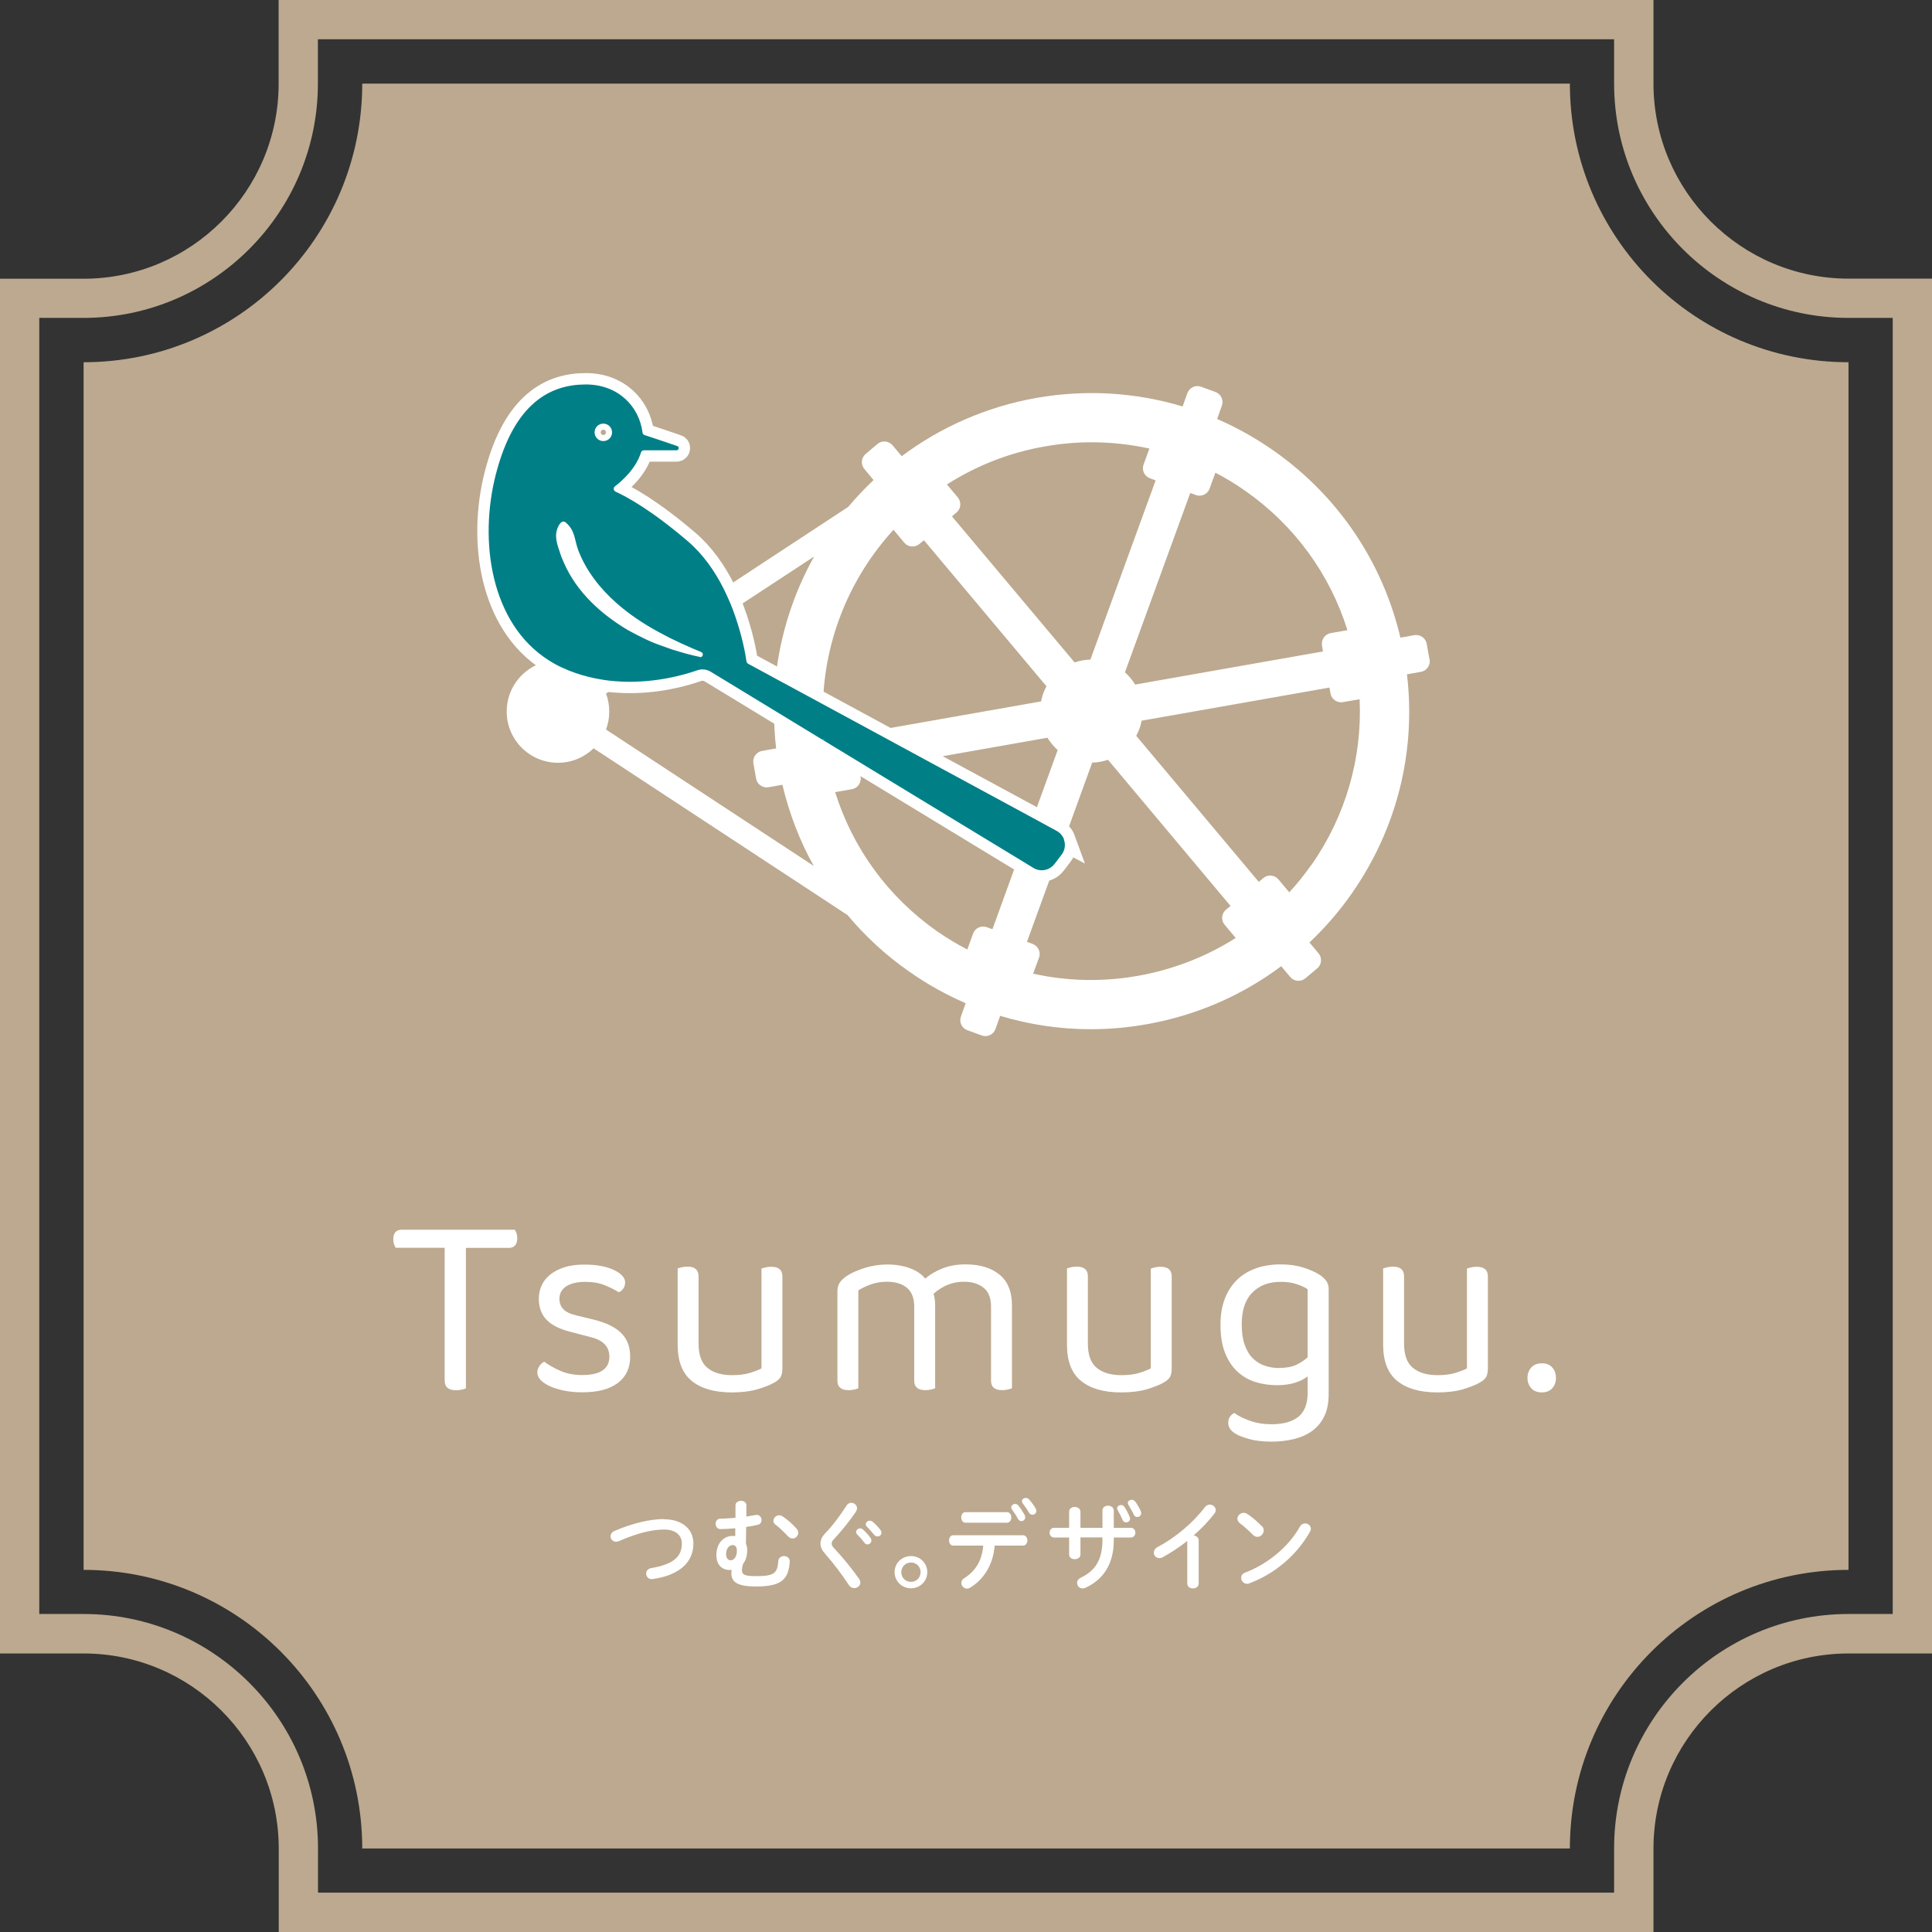<?xml version="1.0" encoding="UTF-8"?>
<svg id="_レイヤー_2" data-name="レイヤー 2" xmlns="http://www.w3.org/2000/svg" viewBox="0 0 179.1 179.1">
  <rect x="0" y="0" width="179.1" height="179.1" fill="#333333" stroke="none"/>
  <defs>
    <style>
      .cls-1, .cls-2 {
        fill: none;
      }

      .cls-3 {
        fill: #007f87;
      }

      .cls-4 {
        fill: #fff;
      }

      .cls-5 {
        fill: #bba88e;
      }

      .cls-6 {
        fill: #bca98f;
      }

      .cls-2 {
        stroke: #fff;
        stroke-miterlimit: 10;
        stroke-width: 2.11px;
      }
    </style>
  </defs>
  <g id="_レイヤー_1-2" data-name="レイヤー 1">
    <g>
      <path class="cls-6" d="m145.53,171.36H33.58c0-14.27-11.57-25.83-25.83-25.83V33.58c14.27,0,25.83-11.57,25.83-25.83h111.95c0,14.27,11.57,25.83,25.83,25.83v111.95c-14.27,0-25.83,11.57-25.83,25.83Z"/>
      <path class="cls-6" d="m149.63,3.64v4.1c0,11.98,9.75,21.73,21.73,21.73h4.1v120.15h-4.1c-11.98,0-21.73,9.75-21.73,21.73v4.1H29.48v-4.1c0-11.98-9.75-21.73-21.73-21.73H3.64V29.47h4.1c11.98,0,21.73-9.75,21.73-21.73V3.64h120.15m3.64-3.64H25.83v7.75c0,9.97-8.11,18.09-18.09,18.09H0v127.44h7.75c9.97,0,18.09,8.11,18.09,18.09v7.75h127.44v-7.75c0-9.97,8.11-18.09,18.09-18.09h7.75V25.83h-7.75c-9.97,0-18.09-8.11-18.09-18.09V0h0Z"/>
    </g>
    <g>
      <path class="cls-4" d="m61.57,140.84c1.62,0,2.71.87,2.71,2.25,0,1.73-1.29,2.94-3.77,3.29-.38.06-.61-.22-.61-.51,0-.22.14-.44.45-.5,2.12-.36,2.86-1.09,2.86-2.29,0-.7-.52-1.29-1.65-1.29s-2.57.36-4.19,1.08c-.09.04-.18.05-.26.05-.3,0-.51-.24-.51-.5,0-.19.11-.39.37-.5,1.63-.71,3.29-1.1,4.59-1.1Z"/>
      <path class="cls-4" d="m68.17,141.67c-.48.05-.95.08-1.37.08-.3,0-.46-.24-.46-.49s.15-.48.46-.48c.42,0,.9-.04,1.38-.08v-1.15c0-.28.26-.42.52-.42s.49.14.49.42v1.04c.31-.05.61-.1.87-.15.33-.06.54.21.54.47,0,.2-.12.4-.38.45-.31.07-.67.14-1.05.19l-.02,1.56c.07.16.12.35.12.57,0,.52-.13.98-.39,1.3-.07.24-.1.43-.1.57,0,.42.23.56,1.3.56,1.63,0,1.99-.23,2.07-1.38.02-.33.28-.48.53-.48.28,0,.56.19.53.53-.11,1.64-.78,2.29-3.12,2.29-1.62,0-2.29-.36-2.29-1.2,0-.09,0-.21.04-.33-.07,0-.14,0-.21,0-.67,0-1.22-.44-1.22-1.39,0-1.09.68-1.77,1.51-1.77.08,0,.15,0,.24.02v-.73Zm-.44,2.97c.28,0,.58-.28.58-.89,0-.36-.16-.52-.39-.52-.33,0-.61.33-.61.85,0,.36.18.56.42.56Zm3.97-3.67c0-.25.24-.5.53-.5.12,0,.24.04.35.12.42.28.9.71,1.23,1.08.14.14.19.29.19.43,0,.28-.24.52-.52.52-.15,0-.29-.06-.43-.2-.42-.44-.79-.81-1.17-1.09-.14-.11-.19-.23-.19-.35Z"/>
      <path class="cls-4" d="m78.91,139.31c.27,0,.54.21.54.51,0,.1-.04.21-.11.33-.55.81-1.35,1.81-2.05,2.55-.14.16-.19.25-.19.4,0,.15.07.26.22.42.8.85,1.62,1.86,2.3,2.81.09.14.14.26.14.37,0,.31-.28.52-.57.52-.19,0-.38-.09-.51-.3-.59-.9-1.42-2.01-2.14-2.82-.33-.36-.48-.68-.48-1,0-.3.1-.61.42-.94.7-.71,1.45-1.74,2.01-2.61.11-.17.27-.24.43-.24Zm.45,2.71c0-.18.18-.34.38-.34.08,0,.17.03.25.1.25.22.52.51.71.79.06.08.08.16.08.24,0,.2-.17.36-.36.36-.11,0-.22-.05-.3-.17-.22-.3-.46-.56-.67-.77-.06-.07-.09-.14-.09-.21Zm.9-.72c0-.18.17-.33.38-.33.09,0,.18.04.27.11.24.2.51.48.7.74.07.09.1.18.1.27,0,.2-.17.34-.36.34-.11,0-.23-.04-.32-.16-.21-.26-.46-.53-.67-.75-.07-.07-.1-.15-.1-.22Z"/>
      <path class="cls-4" d="m85.96,145.74c0,.84-.67,1.5-1.51,1.5s-1.52-.66-1.52-1.5.68-1.49,1.52-1.49,1.51.65,1.51,1.49Zm-2.41,0c0,.51.39.9.9.9s.89-.39.89-.9-.39-.89-.89-.89-.9.39-.9.89Z"/>
      <path class="cls-4" d="m92.21,143.27c-.14,1.77-.99,3.13-2.29,3.92-.1.05-.19.08-.28.08-.29,0-.52-.26-.52-.53,0-.15.07-.33.27-.44,1.05-.68,1.63-1.6,1.76-3.02h-2.78c-.26,0-.39-.24-.39-.48s.13-.48.39-.48h6.47c.26,0,.4.24.4.48s-.14.48-.4.48h-2.64Zm1.14-3.09c.26,0,.4.24.4.49s-.14.49-.4.49h-3.85c-.26,0-.39-.24-.39-.49s.13-.49.39-.49h3.85Zm.39-.44c0-.18.18-.32.37-.32.11,0,.21.04.29.14.21.25.43.6.59.89.04.07.05.14.05.21,0,.21-.17.35-.35.35-.13,0-.25-.06-.33-.22-.14-.27-.37-.62-.55-.86-.04-.06-.06-.13-.06-.19Zm.99-.57c0-.17.17-.31.36-.31.11,0,.22.04.31.14.21.24.44.55.61.84.04.08.06.15.06.23,0,.21-.17.35-.36.35-.13,0-.25-.06-.34-.22-.15-.27-.37-.59-.56-.83-.05-.07-.07-.14-.07-.2Z"/>
      <path class="cls-4" d="m100.16,144.1c0,.3-.26.44-.53.44s-.52-.14-.52-.44v-1.57h-1.39c-.27,0-.42-.23-.42-.45s.14-.45.42-.45h1.39v-1.48c0-.31.26-.45.52-.45s.53.15.53.45v1.48h2.04v-1.61c0-.3.26-.44.52-.44s.53.15.53.44v1.61h1.58c.28,0,.42.23.42.45s-.14.45-.42.45h-1.58v.28c0,2.2-1,3.65-2.65,4.39-.08.04-.16.05-.24.05-.3,0-.51-.24-.51-.51,0-.18.09-.36.33-.48,1.34-.64,2.02-1.65,2.02-3.53v-.21h-2.04v1.57Zm3.39-4.26c0-.18.18-.32.37-.32.12,0,.23.04.31.16.19.28.36.62.49.93.03.06.04.12.04.17,0,.22-.18.35-.36.35-.14,0-.27-.07-.34-.24-.13-.3-.28-.61-.45-.9-.04-.05-.05-.11-.05-.16Zm1-.5c0-.18.17-.31.36-.31.11,0,.23.05.33.17.18.24.38.58.51.88.03.07.04.14.04.2,0,.22-.18.35-.36.35-.13,0-.27-.07-.34-.24-.13-.29-.32-.62-.48-.88-.04-.06-.05-.12-.05-.17Z"/>
      <path class="cls-4" d="m110.07,142.84c-.75.6-1.54,1.11-2.29,1.52-.11.06-.22.08-.32.08-.29,0-.5-.24-.5-.51,0-.18.1-.38.34-.51,1.64-.86,3.29-2.25,4.4-3.71.13-.16.29-.23.45-.23.28,0,.55.22.55.51,0,.1-.04.22-.13.33-.53.7-1.19,1.38-1.92,2.02.24.02.47.18.47.47v3.97c0,.32-.26.47-.53.47s-.53-.15-.53-.47v-3.94Z"/>
      <path class="cls-4" d="m116.99,141.48c.12.12.16.25.16.39,0,.31-.27.6-.58.6-.14,0-.28-.05-.41-.18-.41-.41-.83-.79-1.23-1.09-.15-.12-.22-.26-.22-.41,0-.28.26-.55.58-.55.12,0,.24.04.36.12.42.28.9.68,1.33,1.13Zm3.98-.26c.28,0,.55.2.55.5,0,.09-.03.19-.09.29-1.29,2.27-3.35,3.91-5.59,4.76-.09.04-.17.05-.24.05-.33,0-.54-.28-.54-.55,0-.2.1-.39.35-.48,2.05-.78,4.02-2.34,5.1-4.28.11-.2.29-.28.46-.28Z"/>
    </g>
    <g>
      <path class="cls-1" d="m61,58.55l-1.1.72c-.57-.27-1.25-.62-1.73-.89-2.46-1.47-4.7-3.5-5.88-6.19l-.25-.58c-.24-.79-.67-1.66-.41-2.5.09-.3.39-1.02.82-.68.88.74.8,1.63,1.16,2.58.72,1.88,2,3.52,3.5,4.85,1.18,1.05,2.5,1.93,3.89,2.69Z"/>
      <path class="cls-1" d="m114.55,86.92c-2.72,1.73-5.79,2.93-9.06,3.51-3.28.58-6.56.5-9.72-.2l.55-1.49c.19-.51-.08-1.08-.6-1.27l-.52-.19,2.64-7.25.61-.8c.32-.42.37-.96.2-1.41l2.6-7.16c.25,0,.49-.02.74-.07.25-.04.49-.11.72-.19l11.36,13.55-.42.35c-.42.35-.48.98-.12,1.4l1.02,1.22Z"/>
      <path class="cls-1" d="m64.87,60.89c-.86-.18-1.72-.42-2.57-.69l.86-.57c.61.28,1.23.55,1.84.8.26.11.14.53-.14.46Z"/>
      <path class="cls-1" d="m75.45,51.57c-1.93,3.45-3.16,7.29-3.58,11.32-1.3-.7-2.2-1.19-2.51-1.36-.08-.05-.13-.12-.15-.21-.07-.53-.4-2.52-1.27-4.82l7.52-4.93Z"/>
      <path class="cls-1" d="m94.37,79.58l-2.37,6.53-.52-.19c-.51-.19-1.09.08-1.27.59l-.54,1.48c-.96-.5-1.89-1.06-2.79-1.68-4.55-3.19-7.83-7.7-9.46-12.91l1.55-.27c.54-.09.9-.61.81-1.15l-.09-.54.98-.18c5.28,3.21,10.64,6.46,13.71,8.33Z"/>
      <path class="cls-1" d="m56.15,67.57c.19-.52.3-1.08.3-1.67s-.11-1.15-.3-1.67l1.58-1.04c3.12.12,5.75-.64,6.91-1.05.42-.15.89-.1,1.27.14.99.61,3.11,1.9,5.8,3.53,0,1.16.06,2.34.2,3.52l-1.3.23c-.54.09-.9.61-.81,1.15l.25,1.41c.09.54.61.9,1.15.81l1.29-.23c.63,2.66,1.6,5.18,2.9,7.52l-19.25-12.64Z"/>
      <path class="cls-1" d="m107.12,44.54l-6.05,16.62c-.25,0-.49.02-.74.07-.25.04-.49.11-.72.19l-11.37-13.54.42-.36c.42-.35.47-.98.12-1.4l-1.01-1.2c2.68-1.71,5.73-2.94,9.05-3.52,1.46-.26,2.93-.39,4.38-.39,1.8,0,3.59.2,5.34.58l-.54,1.49c-.19.51.08,1.09.6,1.27l.52.19Z"/>
      <path class="cls-1" d="m124.9,58.42l-1.55.27c-.54.09-.9.61-.81,1.15l.09.55-17.41,3.07c-.26-.43-.58-.81-.95-1.14l6.05-16.61.52.19c.51.19,1.09-.08,1.27-.59l.54-1.48c.96.5,1.89,1.06,2.78,1.69,4.55,3.19,7.83,7.7,9.46,12.91Z"/>
      <path class="cls-1" d="m121.56,80.19c-.63.9-1.31,1.74-2.04,2.54l-1.01-1.2c-.35-.42-.98-.48-1.4-.12l-.42.35-11.36-13.54c.24-.43.41-.9.5-1.4l17.41-3.07.1.54c.09.54.61.9,1.15.81l1.55-.27c.25,5.46-1.29,10.81-4.47,15.37Z"/>
      <path class="cls-1" d="m98.04,69.5l-2.3,6.32c-2.61-1.41-6.28-3.4-10.07-5.45l11.41-2.01c.26.43.58.81.95,1.14Z"/>
      <path class="cls-1" d="m97,63.6c-.24.43-.41.9-.5,1.4l-15.65,2.76c-1.61-.87-3.16-1.71-4.58-2.48.15-6.11,2.56-11.83,6.54-16.18l1,1.2c.35.42.98.47,1.4.12l.42-.35,11.36,13.54Z"/>
      <path class="cls-5" d="m76.24,68.57h-.01s0-.01,0-.01c0,0,.01,0,.02.01Z"/>
      <path class="cls-4" d="m132.51,61.1l-.25-1.41c-.09-.54-.61-.9-1.15-.81l-1.29.23c-1.66-7.04-5.79-13.15-11.76-17.34-1.66-1.16-3.41-2.14-5.23-2.93l.44-1.23c.19-.51-.08-1.08-.59-1.27l-1.34-.49c-.51-.19-1.08.08-1.27.6l-.44,1.23c-4.35-1.31-8.97-1.6-13.57-.79-2.34.41-4.56,1.1-6.65,2.01-2.09.91-4.04,2.06-5.82,3.39l-.85-1.01c-.35-.42-.98-.48-1.4-.12l-1.09.92c-.42.35-.48.98-.12,1.4l.85,1.02c-.83.79-1.62,1.62-2.35,2.49l-11.54,7.58c.16.32.31.64.45.96.15.33.28.67.41.99l7.52-4.93c-1.93,3.45-3.16,7.29-3.58,11.32,1.18.64,2.69,1.46,4.4,2.38.15-6.11,2.56-11.83,6.54-16.18l1,1.2c.35.42.98.47,1.4.12l.42-.35,11.36,13.54c-.24.43-.41.9-.5,1.4l-15.65,2.76c1.58.85,3.21,1.74,4.83,2.62l11.41-2.01c.26.43.58.81.95,1.14l-2.3,6.32c.87.47,1.63.88,2.22,1.21.33.18.56.47.68.79l2.6-7.16c.25,0,.49-.02.74-.07.25-.04.49-.11.72-.19l11.36,13.55-.42.35c-.42.35-.48.98-.12,1.4l1.02,1.22c-2.72,1.73-5.79,2.93-9.06,3.51-3.28.58-6.56.5-9.72-.2l.55-1.49c.19-.51-.08-1.08-.6-1.27l-.52-.19,2.64-7.25-.05.06c-.46.61-1.31.77-1.96.38-.4-.24-.89-.54-1.46-.89l-2.37,6.53-.52-.19c-.51-.19-1.09.08-1.27.59l-.54,1.48c-.96-.5-1.89-1.06-2.79-1.68-4.55-3.19-7.83-7.7-9.46-12.91l1.55-.27c.54-.09.9-.61.81-1.15l-.09-.54.98-.18c-.38-.23-.76-.46-1.13-.69-1.05-.64-2.09-1.27-3.1-1.88-.06-.04-.12-.08-.18-.11h-.01s0-.01,0-.01c-1.6-.97-3.13-1.9-4.5-2.74,0,1.16.06,2.34.2,3.52l-1.3.23c-.54.09-.9.61-.81,1.15l.25,1.41c.09.54.61.9,1.15.81l1.29-.23c.63,2.66,1.6,5.18,2.9,7.52l-19.25-12.64c.19-.52.3-1.08.3-1.67s-.11-1.15-.3-1.67l1.58-1.04c-.55-.02-1.11-.07-1.68-.15-.21-.03-.42-.07-.63-.11-.28-.05-.56-.11-.84-.18-.82-.2-1.64-.48-2.46-.86-.44-.2-.85-.43-1.24-.68-2.23.39-3.94,2.34-3.94,4.68,0,2.63,2.13,4.76,4.76,4.76,1.28,0,2.44-.51,3.3-1.34l23.54,15.46c1.65,1.97,3.56,3.74,5.72,5.24,1.66,1.17,3.41,2.14,5.23,2.93l-.44,1.23c-.19.51.08,1.09.59,1.27l1.34.49c.51.19,1.09-.08,1.27-.6l.44-1.22c2.71.82,5.54,1.24,8.39,1.24,1.72,0,3.45-.15,5.18-.46,4.6-.81,8.84-2.66,12.48-5.38l.84,1c.35.42.98.47,1.4.12l1.1-.92c.42-.35.47-.98.12-1.4l-.84-1c1.44-1.36,2.76-2.88,3.92-4.54,4.18-5.98,5.97-13.13,5.12-20.32l1.29-.23c.54-.09.9-.61.81-1.15Zm-31.43.05c-.25,0-.49.02-.74.07-.25.04-.49.11-.72.19l-11.37-13.54.42-.36c.42-.35.47-.98.12-1.4l-1.01-1.2c2.68-1.71,5.73-2.94,9.05-3.52,1.46-.26,2.93-.39,4.38-.39,1.8,0,3.59.2,5.34.58l-.54,1.49c-.19.51.08,1.09.6,1.27l.52.19-6.05,16.62Zm3.21,1.16l6.05-16.61.52.19c.51.19,1.09-.08,1.27-.59l.54-1.48c.96.5,1.89,1.06,2.78,1.69,4.55,3.19,7.83,7.7,9.46,12.91l-1.55.27c-.54.09-.9.61-.81,1.15l.09.55-17.41,3.07c-.26-.43-.58-.81-.95-1.14Zm17.27,17.87c-.63.9-1.31,1.74-2.04,2.54l-1.01-1.2c-.35-.42-.98-.48-1.4-.12l-.42.35-11.36-13.54c.24-.43.41-.9.5-1.4l17.41-3.07.1.54c.09.54.61.9,1.15.81l1.55-.27c.25,5.46-1.29,10.81-4.47,15.37Z"/>
      <g>
        <path class="cls-2" d="m98.64,77.82c-.12-.33-.35-.61-.68-.79-.6-.33-1.35-.74-2.22-1.21-2.61-1.41-6.28-3.4-10.07-5.45-1.61-.88-3.25-1.76-4.83-2.62-1.61-.87-3.16-1.71-4.58-2.48-1.71-.92-3.22-1.74-4.4-2.38-1.3-.7-2.2-1.19-2.51-1.36-.08-.05-.13-.12-.15-.21-.07-.53-.4-2.52-1.27-4.82-.12-.32-.26-.65-.41-.99-.14-.32-.29-.64-.45-.96-.79-1.57-1.86-3.13-3.29-4.36-3.43-2.94-5.76-4.18-6.71-4.61-.2-.09-.24-.36-.06-.5.67-.51,1.93-1.63,2.41-3.13.04-.13.15-.21.28-.21h3.02c.22,0,.28-.32.06-.39-1.05-.36-2.53-.86-3.03-1.02-.11-.04-.18-.13-.19-.24-.31-2.44-2.28-4.45-5.25-4.45-3.24,0-6.62,1.66-8.34,8.31-1.6,6.19-.48,13.86,4.9,17.26.39.25.8.48,1.24.68.82.38,1.65.66,2.46.86.28.07.56.13.84.18.21.04.42.08.63.11.57.08,1.14.13,1.68.15,3.12.12,5.75-.64,6.91-1.05.42-.15.89-.1,1.27.14.99.61,3.11,1.9,5.8,3.53,1.38.84,2.9,1.77,4.5,2.74,0,0,.01,0,.02.01l.17-.03s.01.09.01.14c1.01.61,2.05,1.25,3.1,1.88.38.23.76.46,1.13.69,5.28,3.21,10.64,6.46,13.71,8.33.57.34,1.06.64,1.46.89.65.4,1.5.23,1.96-.38l.05-.06.61-.8c.32-.42.37-.96.2-1.41Zm-42.71-38.55c.45,0,.81.36.81.81s-.36.81-.81.81-.81-.36-.81-.81.36-.81.81-.81Zm8.95,21.63c-.86-.18-1.72-.42-2.57-.69-.41-.14-.83-.29-1.24-.44-.25-.1-.5-.19-.75-.3-.13-.06-.28-.12-.42-.19-.57-.27-1.25-.62-1.73-.89-2.46-1.47-4.7-3.5-5.88-6.19l-.25-.58c-.24-.79-.67-1.66-.41-2.5.09-.3.39-1.02.82-.68.88.74.8,1.63,1.16,2.58.72,1.88,2,3.52,3.5,4.85,1.18,1.05,2.5,1.93,3.89,2.69.35.19.71.38,1.06.56.37.18.74.36,1.11.53.61.28,1.23.55,1.84.8.26.11.14.53-.14.46Z"/>
        <path class="cls-3" d="m98.64,77.82c-.12-.33-.35-.61-.68-.79-.6-.33-1.35-.74-2.22-1.21-2.61-1.41-6.28-3.4-10.07-5.45-1.61-.88-3.25-1.76-4.83-2.62-1.61-.87-3.16-1.71-4.58-2.48-1.71-.92-3.22-1.74-4.4-2.38-1.3-.7-2.2-1.19-2.51-1.36-.08-.05-.13-.12-.15-.21-.07-.53-.4-2.52-1.27-4.82-.12-.32-.26-.65-.41-.99-.14-.32-.29-.64-.45-.96-.79-1.57-1.86-3.13-3.29-4.36-3.43-2.94-5.76-4.18-6.71-4.61-.2-.09-.24-.36-.06-.5.67-.51,1.93-1.63,2.41-3.13.04-.13.15-.21.28-.21h3.02c.22,0,.28-.32.06-.39-1.05-.36-2.53-.86-3.03-1.02-.11-.04-.18-.13-.19-.24-.31-2.44-2.28-4.45-5.25-4.45-3.24,0-6.62,1.66-8.34,8.31-1.6,6.19-.48,13.86,4.9,17.26.39.25.8.48,1.24.68.82.38,1.65.66,2.46.86.28.07.56.13.84.18.21.04.42.08.63.11.57.08,1.14.13,1.68.15,3.12.12,5.75-.64,6.91-1.05.42-.15.89-.1,1.27.14.99.61,3.11,1.9,5.8,3.53,1.38.84,2.9,1.77,4.5,2.74,0,0,.01,0,.02.01l.17-.03s.01.09.01.14c1.01.61,2.05,1.25,3.1,1.88.38.23.76.46,1.13.69,5.28,3.21,10.64,6.46,13.71,8.33.57.34,1.06.64,1.46.89.65.4,1.5.23,1.96-.38l.05-.06.61-.8c.32-.42.37-.96.2-1.41Zm-42.71-38.55c.45,0,.81.36.81.81s-.36.81-.81.81-.81-.36-.81-.81.36-.81.81-.81Zm8.95,21.63c-.86-.18-1.72-.42-2.57-.69-.41-.14-.83-.29-1.24-.44-.25-.1-.5-.19-.75-.3-.13-.06-.28-.12-.42-.19-.57-.27-1.25-.62-1.73-.89-2.46-1.47-4.7-3.5-5.88-6.19l-.25-.58c-.24-.79-.67-1.66-.41-2.5.09-.3.39-1.02.82-.68.88.74.8,1.63,1.16,2.58.72,1.88,2,3.52,3.5,4.85,1.18,1.05,2.5,1.93,3.89,2.69.35.19.71.38,1.06.56.37.18.74.36,1.11.53.61.28,1.23.55,1.84.8.26.11.14.53-.14.46Z"/>
      </g>
      <path class="cls-3" d="m76.42,68.68c-.06-.04-.12-.08-.18-.11l.17-.03s.01.09.01.14Z"/>
    </g>
    <g>
      <path class="cls-4" d="m43.19,115.67v13.04c-.08.03-.21.07-.38.11s-.34.06-.52.06c-.71,0-1.07-.3-1.07-.9v-12.31h-4.54c-.05-.08-.1-.19-.15-.33-.05-.14-.07-.29-.07-.47,0-.28.06-.49.19-.64.13-.15.32-.23.56-.23h10.52c.05.08.1.19.15.33s.07.29.07.45c0,.28-.06.49-.19.66-.13.16-.32.24-.56.24h-4.01Z"/>
      <path class="cls-4" d="m58.42,125.77c0,1.04-.38,1.85-1.14,2.43s-1.86.87-3.3.87c-.62,0-1.18-.05-1.7-.16-.52-.11-.96-.24-1.32-.41s-.65-.36-.85-.58c-.2-.22-.3-.44-.3-.67,0-.19.05-.38.16-.56.1-.18.26-.33.47-.46.44.32.95.61,1.53.86s1.25.38,1.99.38c1.68,0,2.53-.57,2.53-1.7,0-.92-.56-1.52-1.68-1.8l-2.02-.53c-.99-.26-1.71-.64-2.16-1.13-.45-.49-.68-1.13-.68-1.91,0-.42.08-.83.25-1.21s.43-.73.79-1.02c.36-.29.8-.52,1.32-.69.53-.17,1.15-.25,1.86-.25,1.13,0,2.05.17,2.74.5s1.04.72,1.04,1.15c0,.21-.05.4-.16.56-.11.16-.25.28-.42.36-.29-.19-.7-.4-1.24-.63-.54-.23-1.17-.34-1.89-.34s-1.31.14-1.74.41c-.43.28-.64.66-.64,1.17,0,.37.12.69.36.95.24.26.65.45,1.21.58l1.68.41c1.1.28,1.93.68,2.48,1.23.55.54.83,1.27.83,2.2Z"/>
      <path class="cls-4" d="m62.81,117.59c.08-.03.21-.07.38-.11.17-.04.35-.06.55-.06.68,0,1.02.3,1.02.9v6.24c0,1.05.27,1.8.83,2.25.55.45,1.31.67,2.28.67.65,0,1.2-.07,1.65-.21.45-.14.81-.28,1.07-.42v-9.25c.08-.03.21-.07.38-.11.17-.04.34-.06.52-.06.7,0,1.04.3,1.04.9v8.45c0,.34-.04.61-.13.81-.09.2-.3.4-.64.59-.37.21-.89.41-1.54.61-.66.19-1.45.29-2.37.29-1.62,0-2.86-.36-3.73-1.07-.87-.71-1.3-1.83-1.3-3.35v-7.07Z"/>
      <path class="cls-4" d="m91.18,119.38c-.45-.37-1.06-.56-1.82-.56-1.05,0-1.99.37-2.82,1.12.1.32.15.67.15,1.04v7.72c-.08.03-.21.07-.38.11-.17.04-.34.06-.52.06-.7,0-1.04-.29-1.04-.87v-6.87c0-.79-.23-1.38-.68-1.75s-1.07-.56-1.85-.56c-.52,0-1.01.08-1.47.24-.46.16-.85.35-1.18.56v9.08c-.08.03-.2.07-.36.11-.16.04-.34.06-.54.06-.7,0-1.04-.29-1.04-.87v-8.28c0-.32.07-.6.21-.81.14-.22.38-.44.72-.67.44-.27.99-.51,1.66-.72.67-.2,1.35-.3,2.03-.3.79,0,1.5.12,2.11.35.62.23,1.08.55,1.41.96.42-.37.95-.68,1.58-.94.63-.25,1.35-.38,2.16-.38,1.31,0,2.36.31,3.13.94.78.62,1.17,1.58,1.17,2.88v7.67c-.08.03-.21.07-.38.11s-.34.06-.52.06c-.7,0-1.04-.29-1.04-.87v-6.87c0-.79-.23-1.38-.68-1.75Z"/>
      <path class="cls-4" d="m98.9,117.59c.08-.03.21-.07.38-.11.17-.04.35-.06.55-.06.68,0,1.02.3,1.02.9v6.24c0,1.05.27,1.8.83,2.25.55.45,1.31.67,2.28.67.65,0,1.2-.07,1.65-.21.45-.14.81-.28,1.07-.42v-9.25c.08-.03.21-.07.38-.11.17-.04.34-.06.52-.06.7,0,1.04.3,1.04.9v8.45c0,.34-.04.61-.13.81-.09.2-.3.4-.64.59-.37.21-.89.41-1.54.61-.66.19-1.45.29-2.37.29-1.62,0-2.86-.36-3.73-1.07-.87-.71-1.3-1.83-1.3-3.35v-7.07Z"/>
      <path class="cls-4" d="m121.22,127.59c-.28.23-.65.42-1.13.58-.48.16-1.05.24-1.71.24-.71,0-1.38-.1-2.02-.3-.63-.2-1.19-.53-1.66-.97s-.86-1.02-1.14-1.74c-.28-.71-.42-1.58-.42-2.6,0-.92.14-1.73.41-2.43.28-.7.66-1.28,1.15-1.75s1.08-.82,1.76-1.06c.68-.23,1.43-.35,2.26-.35.74,0,1.43.09,2.05.28.62.19,1.15.42,1.57.69.24.16.44.34.6.55.15.2.23.45.23.74v9.76c0,.81-.13,1.49-.4,2.05-.27.56-.64,1.01-1.12,1.36-.48.35-1.04.6-1.69.76-.65.16-1.34.24-2.09.24-.83,0-1.53-.08-2.1-.25-.58-.17-.97-.32-1.18-.45-.49-.28-.73-.62-.73-1.04,0-.23.05-.42.16-.57.11-.15.24-.27.4-.35.34.26.82.5,1.43.72.61.22,1.29.33,2.02.33,1.08,0,1.91-.23,2.49-.69.57-.46.86-1.2.86-2.22v-1.53Zm-2.62-.78c.65,0,1.18-.1,1.59-.3.41-.2.76-.43,1.03-.69v-6.31c-.28-.18-.62-.34-1.03-.47-.41-.14-.9-.21-1.47-.21-1.1,0-1.98.33-2.63,1-.66.66-.98,1.65-.98,2.96,0,.73.09,1.35.27,1.86.18.51.42.93.74,1.25.32.32.69.56,1.12.7.43.15.89.22,1.37.22Z"/>
      <path class="cls-4" d="m128.21,117.59c.08-.03.21-.07.38-.11.17-.04.35-.06.55-.06.68,0,1.02.3,1.02.9v6.24c0,1.05.27,1.8.83,2.25.55.45,1.31.67,2.28.67.65,0,1.2-.07,1.65-.21.45-.14.81-.28,1.07-.42v-9.25c.08-.03.21-.07.38-.11.17-.04.34-.06.52-.06.7,0,1.04.3,1.04.9v8.45c0,.34-.04.61-.13.81-.09.2-.3.4-.64.59-.37.21-.89.41-1.54.61-.66.19-1.45.29-2.37.29-1.62,0-2.86-.36-3.73-1.07-.87-.71-1.3-1.83-1.3-3.35v-7.07Z"/>
      <path class="cls-4" d="m141.6,127.74c0-.39.12-.71.35-.97.24-.26.56-.39.98-.39s.74.13.97.39.34.58.34.97-.11.69-.34.95-.55.39-.97.39-.75-.13-.98-.39c-.23-.26-.35-.57-.35-.95Z"/>
    </g>
  </g>
</svg>